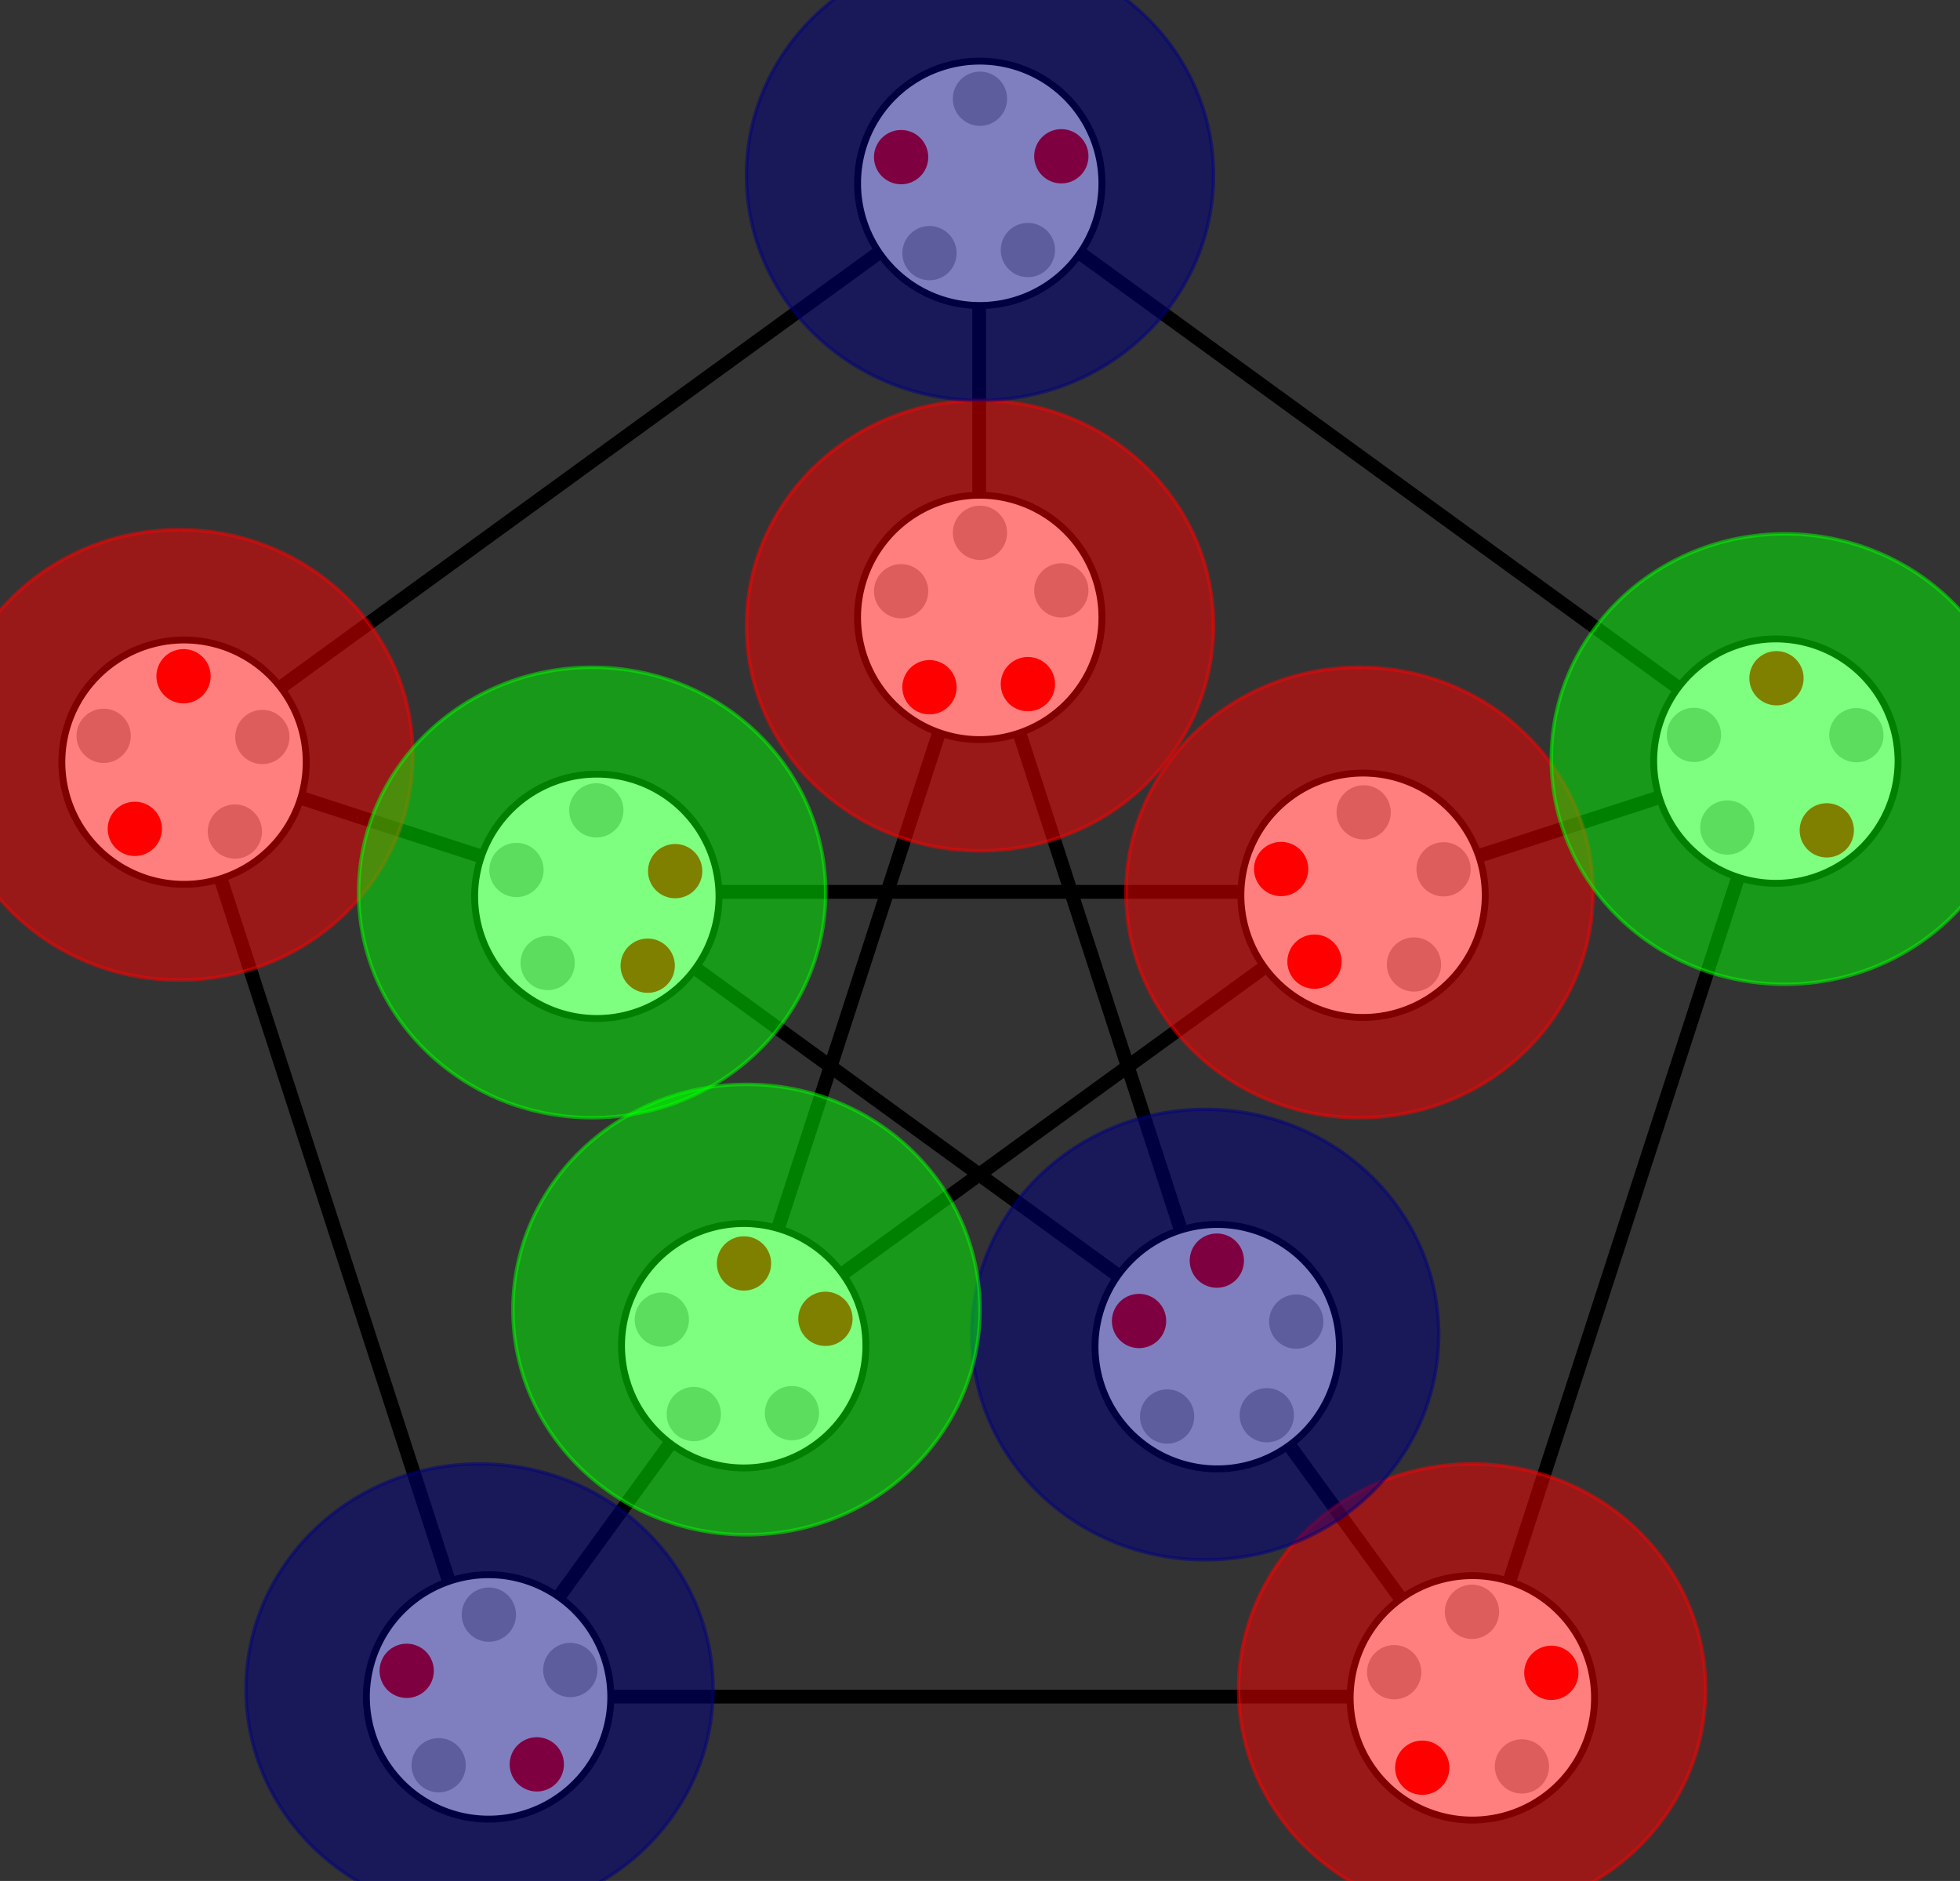 <?xml version="1.0" encoding="UTF-8" standalone="no"?>
<svg
   xmlns:dc="http://purl.org/dc/elements/1.1/"
   xmlns:cc="http://creativecommons.org/ns#"
   xmlns:rdf="http://www.w3.org/1999/02/22-rdf-syntax-ns#"
   xmlns:svg="http://www.w3.org/2000/svg"
   xmlns="http://www.w3.org/2000/svg"
   xmlns:sodipodi="http://sodipodi.sourceforge.net/DTD/sodipodi-0.dtd"
   xmlns:inkscape="http://www.inkscape.org/namespaces/inkscape"
   version="1.1"
   id="Layer_1"
   width="568.4"
   height="545.422"
   viewBox="0 0 568.4 545.422"
   overflow="visible"
   enable-background="new 0 0 558 495"
   xml:space="preserve"
   inkscape:version="0.91 r13725"
   sodipodi:docname="colored_Kneser.svg"
   style="overflow:visible"><rect x="0" y="0" width="568.4" height="545.422" fill="#333333" stroke="none"/><defs
     id="defs59"><inkscape:perspective
       sodipodi:type="inkscape:persp3d"
       inkscape:vp_x="0 : 247.5 : 1"
       inkscape:vp_y="0 : 1000 : 0"
       inkscape:vp_z="558 : 247.5 : 1"
       inkscape:persp3d-origin="279 : 165 : 1"
       id="perspective63" /><inkscape:perspective
       id="perspective2877"
       inkscape:persp3d-origin="0.5 : 0.33333333 : 1"
       inkscape:vp_z="1 : 0.5 : 1"
       inkscape:vp_y="0 : 1000 : 0"
       inkscape:vp_x="0 : 0.5 : 1"
       sodipodi:type="inkscape:persp3d" /><inkscape:perspective
       id="perspective3796"
       inkscape:persp3d-origin="0.5 : 0.33333333 : 1"
       inkscape:vp_z="1 : 0.5 : 1"
       inkscape:vp_y="0 : 1000 : 0"
       inkscape:vp_x="0 : 0.5 : 1"
       sodipodi:type="inkscape:persp3d" /><inkscape:perspective
       id="perspective3796-7"
       inkscape:persp3d-origin="0.5 : 0.33333333 : 1"
       inkscape:vp_z="1 : 0.5 : 1"
       inkscape:vp_y="0 : 1000 : 0"
       inkscape:vp_x="0 : 0.5 : 1"
       sodipodi:type="inkscape:persp3d" /><inkscape:perspective
       id="perspective3796-0"
       inkscape:persp3d-origin="0.5 : 0.33333333 : 1"
       inkscape:vp_z="1 : 0.5 : 1"
       inkscape:vp_y="0 : 1000 : 0"
       inkscape:vp_x="0 : 0.5 : 1"
       sodipodi:type="inkscape:persp3d" /><inkscape:perspective
       id="perspective3796-75"
       inkscape:persp3d-origin="0.5 : 0.33333333 : 1"
       inkscape:vp_z="1 : 0.5 : 1"
       inkscape:vp_y="0 : 1000 : 0"
       inkscape:vp_x="0 : 0.5 : 1"
       sodipodi:type="inkscape:persp3d" /><inkscape:perspective
       id="perspective3796-4"
       inkscape:persp3d-origin="0.5 : 0.33333333 : 1"
       inkscape:vp_z="1 : 0.5 : 1"
       inkscape:vp_y="0 : 1000 : 0"
       inkscape:vp_x="0 : 0.5 : 1"
       sodipodi:type="inkscape:persp3d" /><inkscape:perspective
       id="perspective3796-9"
       inkscape:persp3d-origin="0.5 : 0.33333333 : 1"
       inkscape:vp_z="1 : 0.5 : 1"
       inkscape:vp_y="0 : 1000 : 0"
       inkscape:vp_x="0 : 0.5 : 1"
       sodipodi:type="inkscape:persp3d" /><inkscape:perspective
       id="perspective3796-97"
       inkscape:persp3d-origin="0.5 : 0.33333333 : 1"
       inkscape:vp_z="1 : 0.5 : 1"
       inkscape:vp_y="0 : 1000 : 0"
       inkscape:vp_x="0 : 0.5 : 1"
       sodipodi:type="inkscape:persp3d" /><inkscape:perspective
       id="perspective3796-755"
       inkscape:persp3d-origin="0.5 : 0.33333333 : 1"
       inkscape:vp_z="1 : 0.5 : 1"
       inkscape:vp_y="0 : 1000 : 0"
       inkscape:vp_x="0 : 0.5 : 1"
       sodipodi:type="inkscape:persp3d" /><inkscape:perspective
       id="perspective3796-2"
       inkscape:persp3d-origin="0.5 : 0.33333333 : 1"
       inkscape:vp_z="1 : 0.5 : 1"
       inkscape:vp_y="0 : 1000 : 0"
       inkscape:vp_x="0 : 0.5 : 1"
       sodipodi:type="inkscape:persp3d" /><inkscape:perspective
       id="perspective3891"
       inkscape:persp3d-origin="0.5 : 0.33333333 : 1"
       inkscape:vp_z="1 : 0.5 : 1"
       inkscape:vp_y="0 : 1000 : 0"
       inkscape:vp_x="0 : 0.5 : 1"
       sodipodi:type="inkscape:persp3d" /><inkscape:perspective
       id="perspective3913"
       inkscape:persp3d-origin="0.5 : 0.33333333 : 1"
       inkscape:vp_z="1 : 0.5 : 1"
       inkscape:vp_y="0 : 1000 : 0"
       inkscape:vp_x="0 : 0.5 : 1"
       sodipodi:type="inkscape:persp3d" /><inkscape:perspective
       id="perspective3999"
       inkscape:persp3d-origin="0.5 : 0.33333333 : 1"
       inkscape:vp_z="1 : 0.5 : 1"
       inkscape:vp_y="0 : 1000 : 0"
       inkscape:vp_x="0 : 0.5 : 1"
       sodipodi:type="inkscape:persp3d" /><inkscape:perspective
       id="perspective3999-9"
       inkscape:persp3d-origin="0.5 : 0.33333333 : 1"
       inkscape:vp_z="1 : 0.5 : 1"
       inkscape:vp_y="0 : 1000 : 0"
       inkscape:vp_x="0 : 0.5 : 1"
       sodipodi:type="inkscape:persp3d" /><inkscape:perspective
       id="perspective3999-2"
       inkscape:persp3d-origin="0.5 : 0.33333333 : 1"
       inkscape:vp_z="1 : 0.5 : 1"
       inkscape:vp_y="0 : 1000 : 0"
       inkscape:vp_x="0 : 0.5 : 1"
       sodipodi:type="inkscape:persp3d" /><inkscape:perspective
       id="perspective3999-5"
       inkscape:persp3d-origin="0.5 : 0.33333333 : 1"
       inkscape:vp_z="1 : 0.5 : 1"
       inkscape:vp_y="0 : 1000 : 0"
       inkscape:vp_x="0 : 0.5 : 1"
       sodipodi:type="inkscape:persp3d" /><inkscape:perspective
       id="perspective3999-99"
       inkscape:persp3d-origin="0.5 : 0.33333333 : 1"
       inkscape:vp_z="1 : 0.5 : 1"
       inkscape:vp_y="0 : 1000 : 0"
       inkscape:vp_x="0 : 0.5 : 1"
       sodipodi:type="inkscape:persp3d" /><inkscape:perspective
       id="perspective3999-7"
       inkscape:persp3d-origin="0.5 : 0.33333333 : 1"
       inkscape:vp_z="1 : 0.5 : 1"
       inkscape:vp_y="0 : 1000 : 0"
       inkscape:vp_x="0 : 0.5 : 1"
       sodipodi:type="inkscape:persp3d" /><inkscape:perspective
       id="perspective3999-3"
       inkscape:persp3d-origin="0.5 : 0.33333333 : 1"
       inkscape:vp_z="1 : 0.5 : 1"
       inkscape:vp_y="0 : 1000 : 0"
       inkscape:vp_x="0 : 0.5 : 1"
       sodipodi:type="inkscape:persp3d" /><inkscape:perspective
       id="perspective3999-90"
       inkscape:persp3d-origin="0.5 : 0.33333333 : 1"
       inkscape:vp_z="1 : 0.5 : 1"
       inkscape:vp_y="0 : 1000 : 0"
       inkscape:vp_x="0 : 0.5 : 1"
       sodipodi:type="inkscape:persp3d" /><inkscape:perspective
       id="perspective3999-21"
       inkscape:persp3d-origin="0.5 : 0.33333333 : 1"
       inkscape:vp_z="1 : 0.5 : 1"
       inkscape:vp_y="0 : 1000 : 0"
       inkscape:vp_x="0 : 0.5 : 1"
       sodipodi:type="inkscape:persp3d" /><inkscape:perspective
       id="perspective3999-1"
       inkscape:persp3d-origin="0.5 : 0.33333333 : 1"
       inkscape:vp_z="1 : 0.5 : 1"
       inkscape:vp_y="0 : 1000 : 0"
       inkscape:vp_x="0 : 0.5 : 1"
       sodipodi:type="inkscape:persp3d" /><inkscape:perspective
       id="perspective4331"
       inkscape:persp3d-origin="0.5 : 0.33333333 : 1"
       inkscape:vp_z="1 : 0.5 : 1"
       inkscape:vp_y="0 : 1000 : 0"
       inkscape:vp_x="0 : 0.5 : 1"
       sodipodi:type="inkscape:persp3d" /><inkscape:perspective
       id="perspective4353"
       inkscape:persp3d-origin="0.5 : 0.33333333 : 1"
       inkscape:vp_z="1 : 0.5 : 1"
       inkscape:vp_y="0 : 1000 : 0"
       inkscape:vp_x="0 : 0.5 : 1"
       sodipodi:type="inkscape:persp3d" /><inkscape:perspective
       id="perspective4353-9"
       inkscape:persp3d-origin="0.5 : 0.33333333 : 1"
       inkscape:vp_z="1 : 0.5 : 1"
       inkscape:vp_y="0 : 1000 : 0"
       inkscape:vp_x="0 : 0.5 : 1"
       sodipodi:type="inkscape:persp3d" /></defs><sodipodi:namedview
     pagecolor="#ffffff"
     bordercolor="#666666"
     borderopacity="1"
     objecttolerance="10"
     gridtolerance="10"
     guidetolerance="10"
     inkscape:pageopacity="0"
     inkscape:pageshadow="2"
     inkscape:window-width="1855"
     inkscape:window-height="1056"
     id="namedview57"
     showgrid="true"
     inkscape:zoom="0.82688232"
     inkscape:cx="-15.823619"
     inkscape:cy="220.55583"
     inkscape:window-x="65"
     inkscape:window-y="24"
     inkscape:window-maximized="1"
     inkscape:current-layer="layer2"><inkscape:grid
       type="xygrid"
       id="grid3012"
       empspacing="5"
       visible="true"
       enabled="false"
       snapvisiblegridlinesonly="true"
       units="cm"
       spacingx="1cm"
       spacingy="1cm" /></sodipodi:namedview><g
     inkscape:groupmode="layer"
     id="layer2"
     inkscape:label="layer"
     transform="translate(-615.565,55.26)"><g
       id="g4731"
       transform="translate(-19.393,-30.207)"><g
         transform="translate(-168,68)"
         id="g2970"><polygon
           style="fill:none;stroke:#000000;stroke-width:4;stroke-opacity:1"
           points="281.534,28.305 50.303,196.304 138.626,468.132 424.442,468.132 512.765,196.304 "
           id="polygon5-0"
           transform="translate(805.386,-69.216)" /><polyline
           style="fill:none;stroke:#000000;stroke-width:4;stroke-opacity:1"
           points="211.812,367.399 394.348,234.78 168.721,234.78 351.257,367.399  "
           id="polyline7-2"
           transform="translate(805.386,-69.216)" /><polyline
           style="fill:none;stroke:#000000;stroke-width:4;stroke-opacity:1"
           points="424.442,468.132 351.257,367.399 281.534,152.816 211.812,367.399  138.626,468.132 "
           id="polyline9-7"
           transform="translate(805.386,-69.216)" /><line
           style="fill:#000000;fill-opacity:1;stroke:#000000;stroke-width:4;stroke-opacity:1"
           x1="1086.92"
           y1="-40.911"
           x2="1086.92"
           y2="83.6"
           id="line11-0" /><line
           style="fill:none;stroke:#000000;stroke-width:4;stroke-opacity:1"
           x1="1199.734"
           y1="165.564"
           x2="1318.151"
           y2="127.088"
           id="line13-3" /><line
           style="fill:none;stroke:#000000;stroke-width:4;stroke-opacity:1"
           x1="974.107"
           y1="165.564"
           x2="855.689"
           y2="127.088"
           id="line15-7" /></g><g
         transform="translate(0.216,0.02)"
         id="g4313"><path
           sodipodi:type="arc"
           style="fill:#ffffff;fill-opacity:1;fill-rule:evenodd;stroke:#000000;stroke-width:2;stroke-miterlimit:4;stroke-opacity:1;stroke-dasharray:none"
           id="path3014-55"
           sodipodi:cx="921.25983"
           sodipodi:cy="-213.66142"
           sodipodi:rx="35.433071"
           sodipodi:ry="35.433071"
           d="m 956.693,-213.661 a 35.433,35.433 0 0 1 -35.433,35.433 35.433,35.433 0 0 1 -35.433,-35.433 35.433,35.433 0 0 1 35.433,-35.433 35.433,35.433 0 0 1 35.433,35.433 z"
           transform="matrix(1,0,0,1,-2.39,241.746)" /><path
           sodipodi:type="arc"
           style="fill:#000000;fill-opacity:0.267;fill-rule:evenodd;stroke:none"
           id="path3014-55-2"
           sodipodi:cx="921.25983"
           sodipodi:cy="-213.66142"
           sodipodi:rx="35.433071"
           sodipodi:ry="35.433071"
           d="m 956.693,-213.661 a 35.433,35.433 0 0 1 -35.433,35.433 35.433,35.433 0 0 1 -35.433,-35.433 35.433,35.433 0 0 1 35.433,-35.433 35.433,35.433 0 0 1 35.433,35.433 z"
           transform="matrix(0.222,0,0,0.222,714.412,50.987)" /><path
           transform="matrix(0.069,-0.211,0.211,0.069,877.583,229.619)"
           d="m 956.693,-213.661 a 35.433,35.433 0 0 1 -35.433,35.433 35.433,35.433 0 0 1 -35.433,-35.433 35.433,35.433 0 0 1 35.433,-35.433 35.433,35.433 0 0 1 35.433,35.433 z"
           sodipodi:ry="35.433071"
           sodipodi:rx="35.433071"
           sodipodi:cy="-213.66142"
           sodipodi:cx="921.25983"
           id="path3951"
           style="fill:#ff0000;fill-opacity:1;fill-rule:evenodd;stroke:none"
           sodipodi:type="arc" /><path
           sodipodi:type="arc"
           style="fill:#000000;fill-opacity:0.267;fill-rule:evenodd;stroke:none"
           id="path3957"
           sodipodi:cx="921.25983"
           sodipodi:cy="-213.66142"
           sodipodi:rx="35.433071"
           sodipodi:ry="35.433071"
           d="m 956.693,-213.661 a 35.433,35.433 0 0 1 -35.433,35.433 35.433,35.433 0 0 1 -35.433,-35.433 35.433,35.433 0 0 1 35.433,-35.433 35.433,35.433 0 0 1 35.433,35.433 z"
           transform="matrix(-0.18,-0.13,0.13,-0.18,1097.895,129.634)" /><path
           transform="matrix(-0.18,0.13,-0.13,-0.18,1070.883,-110.792)"
           d="m 956.693,-213.661 a 35.433,35.433 0 0 1 -35.433,35.433 35.433,35.433 0 0 1 -35.433,-35.433 35.433,35.433 0 0 1 35.433,-35.433 35.433,35.433 0 0 1 35.433,35.433 z"
           sodipodi:ry="35.433071"
           sodipodi:rx="35.433071"
           sodipodi:cy="-213.66142"
           sodipodi:cx="921.25983"
           id="path3963"
           style="fill:#000000;fill-opacity:0.267;fill-rule:evenodd;stroke:none"
           sodipodi:type="arc" /><path
           sodipodi:type="arc"
           style="fill:#ff0000;fill-opacity:1;fill-rule:evenodd;stroke:none"
           id="path3969"
           sodipodi:cx="921.25983"
           sodipodi:cy="-213.66142"
           sodipodi:rx="35.433071"
           sodipodi:ry="35.433071"
           d="m 956.693,-213.661 a 35.433,35.433 0 0 1 -35.433,35.433 35.433,35.433 0 0 1 -35.433,-35.433 35.433,35.433 0 0 1 35.433,-35.433 35.433,35.433 0 0 1 35.433,35.433 z"
           transform="matrix(0.069,0.211,-0.211,0.069,833.878,-159.398)" /></g><g
         transform="translate(0.216,125.896)"
         id="g4313-1"><path
           sodipodi:type="arc"
           style="fill:#ffffff;fill-opacity:1;fill-rule:evenodd;stroke:#000000;stroke-width:2;stroke-miterlimit:4;stroke-opacity:1;stroke-dasharray:none"
           id="path3014-55-0"
           sodipodi:cx="921.25983"
           sodipodi:cy="-213.66142"
           sodipodi:rx="35.433071"
           sodipodi:ry="35.433071"
           d="m 956.693,-213.661 a 35.433,35.433 0 0 1 -35.433,35.433 35.433,35.433 0 0 1 -35.433,-35.433 35.433,35.433 0 0 1 35.433,-35.433 35.433,35.433 0 0 1 35.433,35.433 z"
           transform="matrix(1,0,0,1,-2.39,241.746)" /><path
           sodipodi:type="arc"
           style="fill:#000000;fill-opacity:0.267;fill-rule:evenodd;stroke:none"
           id="path3014-55-2-8"
           sodipodi:cx="921.25983"
           sodipodi:cy="-213.66142"
           sodipodi:rx="35.433071"
           sodipodi:ry="35.433071"
           d="m 956.693,-213.661 a 35.433,35.433 0 0 1 -35.433,35.433 35.433,35.433 0 0 1 -35.433,-35.433 35.433,35.433 0 0 1 35.433,-35.433 35.433,35.433 0 0 1 35.433,35.433 z"
           transform="matrix(0.222,0,0,0.222,714.412,50.987)" /><path
           transform="matrix(0.069,-0.211,0.211,0.069,877.583,229.619)"
           d="m 956.693,-213.661 a 35.433,35.433 0 0 1 -35.433,35.433 35.433,35.433 0 0 1 -35.433,-35.433 35.433,35.433 0 0 1 35.433,-35.433 35.433,35.433 0 0 1 35.433,35.433 z"
           sodipodi:ry="35.433071"
           sodipodi:rx="35.433071"
           sodipodi:cy="-213.66142"
           sodipodi:cx="921.25983"
           id="path3951-7"
           style="fill:#000000;fill-opacity:0.267;fill-rule:evenodd;stroke:none"
           sodipodi:type="arc" /><path
           sodipodi:type="arc"
           style="fill:#ff0000;fill-opacity:1;fill-rule:evenodd;stroke:none"
           id="path3957-0"
           sodipodi:cx="921.25983"
           sodipodi:cy="-213.66142"
           sodipodi:rx="35.433071"
           sodipodi:ry="35.433071"
           d="m 956.693,-213.661 a 35.433,35.433 0 0 1 -35.433,35.433 35.433,35.433 0 0 1 -35.433,-35.433 35.433,35.433 0 0 1 35.433,-35.433 35.433,35.433 0 0 1 35.433,35.433 z"
           transform="matrix(-0.18,-0.13,0.13,-0.18,1097.895,129.634)" /><path
           transform="matrix(-0.18,0.13,-0.13,-0.18,1070.883,-110.792)"
           d="m 956.693,-213.661 a 35.433,35.433 0 0 1 -35.433,35.433 35.433,35.433 0 0 1 -35.433,-35.433 35.433,35.433 0 0 1 35.433,-35.433 35.433,35.433 0 0 1 35.433,35.433 z"
           sodipodi:ry="35.433071"
           sodipodi:rx="35.433071"
           sodipodi:cy="-213.66142"
           sodipodi:cx="921.25983"
           id="path3963-5"
           style="fill:#ff0000;fill-opacity:1;fill-rule:evenodd;stroke:none"
           sodipodi:type="arc" /><path
           sodipodi:type="arc"
           style="fill:#000000;fill-opacity:0.267;fill-rule:evenodd;stroke:none"
           id="path3969-3"
           sodipodi:cx="921.25983"
           sodipodi:cy="-213.66142"
           sodipodi:rx="35.433071"
           sodipodi:ry="35.433071"
           d="m 956.693,-213.661 a 35.433,35.433 0 0 1 -35.433,35.433 35.433,35.433 0 0 1 -35.433,-35.433 35.433,35.433 0 0 1 35.433,-35.433 35.433,35.433 0 0 1 35.433,35.433 z"
           transform="matrix(0.069,0.211,-0.211,0.069,833.878,-159.398)" /></g><g
         id="g4455"
         transform="matrix(0.309,-0.951,0.951,0.309,377.687,1061.123)"><path
           transform="matrix(1,0,0,1,-2.39,241.746)"
           d="m 956.693,-213.661 a 35.433,35.433 0 0 1 -35.433,35.433 35.433,35.433 0 0 1 -35.433,-35.433 35.433,35.433 0 0 1 35.433,-35.433 35.433,35.433 0 0 1 35.433,35.433 z"
           sodipodi:ry="35.433071"
           sodipodi:rx="35.433071"
           sodipodi:cy="-213.66142"
           sodipodi:cx="921.25983"
           id="path4457"
           style="fill:#ffffff;fill-opacity:1;fill-rule:evenodd;stroke:#000000;stroke-width:2;stroke-miterlimit:4;stroke-opacity:1;stroke-dasharray:none"
           sodipodi:type="arc" /><path
           transform="matrix(0.222,0,0,0.222,714.412,50.987)"
           d="m 956.693,-213.661 a 35.433,35.433 0 0 1 -35.433,35.433 35.433,35.433 0 0 1 -35.433,-35.433 35.433,35.433 0 0 1 35.433,-35.433 35.433,35.433 0 0 1 35.433,35.433 z"
           sodipodi:ry="35.433071"
           sodipodi:rx="35.433071"
           sodipodi:cy="-213.66142"
           sodipodi:cx="921.25983"
           id="path4459"
           style="fill:#000000;fill-opacity:0.267;fill-rule:evenodd;stroke:none"
           sodipodi:type="arc" /><path
           sodipodi:type="arc"
           style="fill:#ff0000;fill-opacity:1;fill-rule:evenodd;stroke:none"
           id="path4461"
           sodipodi:cx="921.25983"
           sodipodi:cy="-213.66142"
           sodipodi:rx="35.433071"
           sodipodi:ry="35.433071"
           d="m 956.693,-213.661 a 35.433,35.433 0 0 1 -35.433,35.433 35.433,35.433 0 0 1 -35.433,-35.433 35.433,35.433 0 0 1 35.433,-35.433 35.433,35.433 0 0 1 35.433,35.433 z"
           transform="matrix(0.069,-0.211,0.211,0.069,877.583,229.619)" /><path
           transform="matrix(-0.18,-0.13,0.13,-0.18,1097.895,129.634)"
           d="m 956.693,-213.661 a 35.433,35.433 0 0 1 -35.433,35.433 35.433,35.433 0 0 1 -35.433,-35.433 35.433,35.433 0 0 1 35.433,-35.433 35.433,35.433 0 0 1 35.433,35.433 z"
           sodipodi:ry="35.433071"
           sodipodi:rx="35.433071"
           sodipodi:cy="-213.66142"
           sodipodi:cx="921.25983"
           id="path4463"
           style="fill:#000000;fill-opacity:0.267;fill-rule:evenodd;stroke:none"
           sodipodi:type="arc" /><path
           sodipodi:type="arc"
           style="fill:#000000;fill-opacity:0.267;fill-rule:evenodd;stroke:none"
           id="path4465"
           sodipodi:cx="921.25983"
           sodipodi:cy="-213.66142"
           sodipodi:rx="35.433071"
           sodipodi:ry="35.433071"
           d="m 956.693,-213.661 a 35.433,35.433 0 0 1 -35.433,35.433 35.433,35.433 0 0 1 -35.433,-35.433 35.433,35.433 0 0 1 35.433,-35.433 35.433,35.433 0 0 1 35.433,35.433 z"
           transform="matrix(-0.18,0.13,-0.13,-0.18,1070.883,-110.792)" /><path
           transform="matrix(0.069,0.211,-0.211,0.069,833.878,-159.398)"
           d="m 956.693,-213.661 a 35.433,35.433 0 0 1 -35.433,35.433 35.433,35.433 0 0 1 -35.433,-35.433 35.433,35.433 0 0 1 35.433,-35.433 35.433,35.433 0 0 1 35.433,35.433 z"
           sodipodi:ry="35.433071"
           sodipodi:rx="35.433071"
           sodipodi:cy="-213.66142"
           sodipodi:cx="921.25983"
           id="path4467"
           style="fill:#ff0000;fill-opacity:1;fill-rule:evenodd;stroke:none"
           sodipodi:type="arc" /></g><g
         id="g4469"
         transform="matrix(0.309,-0.951,0.951,0.309,497.403,1100.021)"><path
           transform="matrix(1,0,0,1,-2.39,241.746)"
           d="m 956.693,-213.661 a 35.433,35.433 0 0 1 -35.433,35.433 35.433,35.433 0 0 1 -35.433,-35.433 35.433,35.433 0 0 1 35.433,-35.433 35.433,35.433 0 0 1 35.433,35.433 z"
           sodipodi:ry="35.433071"
           sodipodi:rx="35.433071"
           sodipodi:cy="-213.66142"
           sodipodi:cx="921.25983"
           id="path4471"
           style="fill:#ffffff;fill-opacity:1;fill-rule:evenodd;stroke:#000000;stroke-width:2;stroke-miterlimit:4;stroke-opacity:1;stroke-dasharray:none"
           sodipodi:type="arc" /><path
           transform="matrix(0.222,0,0,0.222,714.412,50.987)"
           d="m 956.693,-213.661 a 35.433,35.433 0 0 1 -35.433,35.433 35.433,35.433 0 0 1 -35.433,-35.433 35.433,35.433 0 0 1 35.433,-35.433 35.433,35.433 0 0 1 35.433,35.433 z"
           sodipodi:ry="35.433071"
           sodipodi:rx="35.433071"
           sodipodi:cy="-213.66142"
           sodipodi:cx="921.25983"
           id="path4473"
           style="fill:#000000;fill-opacity:0.267;fill-rule:evenodd;stroke:none"
           sodipodi:type="arc" /><path
           sodipodi:type="arc"
           style="fill:#000000;fill-opacity:0.267;fill-rule:evenodd;stroke:none"
           id="path4475"
           sodipodi:cx="921.25983"
           sodipodi:cy="-213.66142"
           sodipodi:rx="35.433071"
           sodipodi:ry="35.433071"
           d="m 956.693,-213.661 a 35.433,35.433 0 0 1 -35.433,35.433 35.433,35.433 0 0 1 -35.433,-35.433 35.433,35.433 0 0 1 35.433,-35.433 35.433,35.433 0 0 1 35.433,35.433 z"
           transform="matrix(0.069,-0.211,0.211,0.069,877.583,229.619)" /><path
           transform="matrix(-0.18,-0.13,0.13,-0.18,1097.895,129.634)"
           d="m 956.693,-213.661 a 35.433,35.433 0 0 1 -35.433,35.433 35.433,35.433 0 0 1 -35.433,-35.433 35.433,35.433 0 0 1 35.433,-35.433 35.433,35.433 0 0 1 35.433,35.433 z"
           sodipodi:ry="35.433071"
           sodipodi:rx="35.433071"
           sodipodi:cy="-213.66142"
           sodipodi:cx="921.25983"
           id="path4477"
           style="fill:#ff0000;fill-opacity:1;fill-rule:evenodd;stroke:none"
           sodipodi:type="arc" /><path
           sodipodi:type="arc"
           style="fill:#ff0000;fill-opacity:1;fill-rule:evenodd;stroke:none"
           id="path4479"
           sodipodi:cx="921.25983"
           sodipodi:cy="-213.66142"
           sodipodi:rx="35.433071"
           sodipodi:ry="35.433071"
           d="m 956.693,-213.661 a 35.433,35.433 0 0 1 -35.433,35.433 35.433,35.433 0 0 1 -35.433,-35.433 35.433,35.433 0 0 1 35.433,-35.433 35.433,35.433 0 0 1 35.433,35.433 z"
           transform="matrix(-0.18,0.13,-0.13,-0.18,1070.883,-110.792)" /><path
           transform="matrix(0.069,0.211,-0.211,0.069,833.878,-159.398)"
           d="m 956.693,-213.661 a 35.433,35.433 0 0 1 -35.433,35.433 35.433,35.433 0 0 1 -35.433,-35.433 35.433,35.433 0 0 1 35.433,-35.433 35.433,35.433 0 0 1 35.433,35.433 z"
           sodipodi:ry="35.433071"
           sodipodi:rx="35.433071"
           sodipodi:cy="-213.66142"
           sodipodi:cx="921.25983"
           id="path4481"
           style="fill:#000000;fill-opacity:0.267;fill-rule:evenodd;stroke:none"
           sodipodi:type="arc" /></g><g
         transform="matrix(-0.809,-0.588,0.588,-0.809,1503.501,1030.025)"
         id="g4501"><path
           sodipodi:type="arc"
           style="fill:#ffffff;fill-opacity:1;fill-rule:evenodd;stroke:#000000;stroke-width:2;stroke-miterlimit:4;stroke-opacity:1;stroke-dasharray:none"
           id="path4503"
           sodipodi:cx="921.25983"
           sodipodi:cy="-213.66142"
           sodipodi:rx="35.433071"
           sodipodi:ry="35.433071"
           d="m 956.693,-213.661 a 35.433,35.433 0 0 1 -35.433,35.433 35.433,35.433 0 0 1 -35.433,-35.433 35.433,35.433 0 0 1 35.433,-35.433 35.433,35.433 0 0 1 35.433,35.433 z"
           transform="matrix(1,0,0,1,-2.39,241.746)" /><path
           sodipodi:type="arc"
           style="fill:#000000;fill-opacity:0.267;fill-rule:evenodd;stroke:none"
           id="path4505"
           sodipodi:cx="921.25983"
           sodipodi:cy="-213.66142"
           sodipodi:rx="35.433071"
           sodipodi:ry="35.433071"
           d="m 956.693,-213.661 a 35.433,35.433 0 0 1 -35.433,35.433 35.433,35.433 0 0 1 -35.433,-35.433 35.433,35.433 0 0 1 35.433,-35.433 35.433,35.433 0 0 1 35.433,35.433 z"
           transform="matrix(0.222,0,0,0.222,714.412,50.987)" /><path
           transform="matrix(0.069,-0.211,0.211,0.069,877.583,229.619)"
           d="m 956.693,-213.661 a 35.433,35.433 0 0 1 -35.433,35.433 35.433,35.433 0 0 1 -35.433,-35.433 35.433,35.433 0 0 1 35.433,-35.433 35.433,35.433 0 0 1 35.433,35.433 z"
           sodipodi:ry="35.433071"
           sodipodi:rx="35.433071"
           sodipodi:cy="-213.66142"
           sodipodi:cx="921.25983"
           id="path4507"
           style="fill:#ff0000;fill-opacity:1;fill-rule:evenodd;stroke:none"
           sodipodi:type="arc" /><path
           sodipodi:type="arc"
           style="fill:#000000;fill-opacity:0.267;fill-rule:evenodd;stroke:none"
           id="path4509"
           sodipodi:cx="921.25983"
           sodipodi:cy="-213.66142"
           sodipodi:rx="35.433071"
           sodipodi:ry="35.433071"
           d="m 956.693,-213.661 a 35.433,35.433 0 0 1 -35.433,35.433 35.433,35.433 0 0 1 -35.433,-35.433 35.433,35.433 0 0 1 35.433,-35.433 35.433,35.433 0 0 1 35.433,35.433 z"
           transform="matrix(-0.18,-0.13,0.13,-0.18,1097.895,129.634)" /><path
           transform="matrix(-0.18,0.13,-0.13,-0.18,1070.883,-110.792)"
           d="m 956.693,-213.661 a 35.433,35.433 0 0 1 -35.433,35.433 35.433,35.433 0 0 1 -35.433,-35.433 35.433,35.433 0 0 1 35.433,-35.433 35.433,35.433 0 0 1 35.433,35.433 z"
           sodipodi:ry="35.433071"
           sodipodi:rx="35.433071"
           sodipodi:cy="-213.66142"
           sodipodi:cx="921.25983"
           id="path4511"
           style="fill:#000000;fill-opacity:0.267;fill-rule:evenodd;stroke:none"
           sodipodi:type="arc" /><path
           sodipodi:type="arc"
           style="fill:#ff0000;fill-opacity:1;fill-rule:evenodd;stroke:none"
           id="path4513"
           sodipodi:cx="921.25983"
           sodipodi:cy="-213.66142"
           sodipodi:rx="35.433071"
           sodipodi:ry="35.433071"
           d="m 956.693,-213.661 a 35.433,35.433 0 0 1 -35.433,35.433 35.433,35.433 0 0 1 -35.433,-35.433 35.433,35.433 0 0 1 35.433,-35.433 35.433,35.433 0 0 1 35.433,35.433 z"
           transform="matrix(0.069,0.211,-0.211,0.069,833.878,-159.398)" /></g><g
         transform="matrix(-0.809,-0.588,0.588,-0.809,1577.489,928.189)"
         id="g4515"><path
           sodipodi:type="arc"
           style="fill:#ffffff;fill-opacity:1;fill-rule:evenodd;stroke:#000000;stroke-width:2;stroke-miterlimit:4;stroke-opacity:1;stroke-dasharray:none"
           id="path4517"
           sodipodi:cx="921.25983"
           sodipodi:cy="-213.66142"
           sodipodi:rx="35.433071"
           sodipodi:ry="35.433071"
           d="m 956.693,-213.661 a 35.433,35.433 0 0 1 -35.433,35.433 35.433,35.433 0 0 1 -35.433,-35.433 35.433,35.433 0 0 1 35.433,-35.433 35.433,35.433 0 0 1 35.433,35.433 z"
           transform="matrix(1,0,0,1,-2.39,241.746)" /><path
           sodipodi:type="arc"
           style="fill:#000000;fill-opacity:0.267;fill-rule:evenodd;stroke:none"
           id="path4519"
           sodipodi:cx="921.25983"
           sodipodi:cy="-213.66142"
           sodipodi:rx="35.433071"
           sodipodi:ry="35.433071"
           d="m 956.693,-213.661 a 35.433,35.433 0 0 1 -35.433,35.433 35.433,35.433 0 0 1 -35.433,-35.433 35.433,35.433 0 0 1 35.433,-35.433 35.433,35.433 0 0 1 35.433,35.433 z"
           transform="matrix(0.222,0,0,0.222,714.412,50.987)" /><path
           transform="matrix(0.069,-0.211,0.211,0.069,877.583,229.619)"
           d="m 956.693,-213.661 a 35.433,35.433 0 0 1 -35.433,35.433 35.433,35.433 0 0 1 -35.433,-35.433 35.433,35.433 0 0 1 35.433,-35.433 35.433,35.433 0 0 1 35.433,35.433 z"
           sodipodi:ry="35.433071"
           sodipodi:rx="35.433071"
           sodipodi:cy="-213.66142"
           sodipodi:cx="921.25983"
           id="path4521"
           style="fill:#000000;fill-opacity:0.267;fill-rule:evenodd;stroke:none"
           sodipodi:type="arc" /><path
           sodipodi:type="arc"
           style="fill:#ff0000;fill-opacity:1;fill-rule:evenodd;stroke:none"
           id="path4523"
           sodipodi:cx="921.25983"
           sodipodi:cy="-213.66142"
           sodipodi:rx="35.433071"
           sodipodi:ry="35.433071"
           d="m 956.693,-213.661 a 35.433,35.433 0 0 1 -35.433,35.433 35.433,35.433 0 0 1 -35.433,-35.433 35.433,35.433 0 0 1 35.433,-35.433 35.433,35.433 0 0 1 35.433,35.433 z"
           transform="matrix(-0.18,-0.13,0.13,-0.18,1097.895,129.634)" /><path
           transform="matrix(-0.18,0.13,-0.13,-0.18,1070.883,-110.792)"
           d="m 956.693,-213.661 a 35.433,35.433 0 0 1 -35.433,35.433 35.433,35.433 0 0 1 -35.433,-35.433 35.433,35.433 0 0 1 35.433,-35.433 35.433,35.433 0 0 1 35.433,35.433 z"
           sodipodi:ry="35.433071"
           sodipodi:rx="35.433071"
           sodipodi:cy="-213.66142"
           sodipodi:cx="921.25983"
           id="path4525"
           style="fill:#ff0000;fill-opacity:1;fill-rule:evenodd;stroke:none"
           sodipodi:type="arc" /><path
           sodipodi:type="arc"
           style="fill:#000000;fill-opacity:0.267;fill-rule:evenodd;stroke:none"
           id="path4527"
           sodipodi:cx="921.25983"
           sodipodi:cy="-213.66142"
           sodipodi:rx="35.433071"
           sodipodi:ry="35.433071"
           d="m 956.693,-213.661 a 35.433,35.433 0 0 1 -35.433,35.433 35.433,35.433 0 0 1 -35.433,-35.433 35.433,35.433 0 0 1 35.433,-35.433 35.433,35.433 0 0 1 35.433,35.433 z"
           transform="matrix(0.069,0.211,-0.211,0.069,833.878,-159.398)" /></g><g
         id="g4547"
         transform="matrix(-0.809,0.588,-0.588,-0.809,1821.821,-50.297)"><path
           transform="matrix(1,0,0,1,-2.39,241.746)"
           d="m 956.693,-213.661 a 35.433,35.433 0 0 1 -35.433,35.433 35.433,35.433 0 0 1 -35.433,-35.433 35.433,35.433 0 0 1 35.433,-35.433 35.433,35.433 0 0 1 35.433,35.433 z"
           sodipodi:ry="35.433071"
           sodipodi:rx="35.433071"
           sodipodi:cy="-213.66142"
           sodipodi:cx="921.25983"
           id="path4549"
           style="fill:#ffffff;fill-opacity:1;fill-rule:evenodd;stroke:#000000;stroke-width:2;stroke-miterlimit:4;stroke-opacity:1;stroke-dasharray:none"
           sodipodi:type="arc" /><path
           transform="matrix(0.222,0,0,0.222,714.412,50.987)"
           d="m 956.693,-213.661 a 35.433,35.433 0 0 1 -35.433,35.433 35.433,35.433 0 0 1 -35.433,-35.433 35.433,35.433 0 0 1 35.433,-35.433 35.433,35.433 0 0 1 35.433,35.433 z"
           sodipodi:ry="35.433071"
           sodipodi:rx="35.433071"
           sodipodi:cy="-213.66142"
           sodipodi:cx="921.25983"
           id="path4551"
           style="fill:#000000;fill-opacity:0.267;fill-rule:evenodd;stroke:none"
           sodipodi:type="arc" /><path
           sodipodi:type="arc"
           style="fill:#ff0000;fill-opacity:1;fill-rule:evenodd;stroke:none"
           id="path4553"
           sodipodi:cx="921.25983"
           sodipodi:cy="-213.66142"
           sodipodi:rx="35.433071"
           sodipodi:ry="35.433071"
           d="m 956.693,-213.661 a 35.433,35.433 0 0 1 -35.433,35.433 35.433,35.433 0 0 1 -35.433,-35.433 35.433,35.433 0 0 1 35.433,-35.433 35.433,35.433 0 0 1 35.433,35.433 z"
           transform="matrix(0.069,-0.211,0.211,0.069,877.583,229.619)" /><path
           transform="matrix(-0.18,-0.13,0.13,-0.18,1097.895,129.634)"
           d="m 956.693,-213.661 a 35.433,35.433 0 0 1 -35.433,35.433 35.433,35.433 0 0 1 -35.433,-35.433 35.433,35.433 0 0 1 35.433,-35.433 35.433,35.433 0 0 1 35.433,35.433 z"
           sodipodi:ry="35.433071"
           sodipodi:rx="35.433071"
           sodipodi:cy="-213.66142"
           sodipodi:cx="921.25983"
           id="path4555"
           style="fill:#000000;fill-opacity:0.267;fill-rule:evenodd;stroke:none"
           sodipodi:type="arc" /><path
           sodipodi:type="arc"
           style="fill:#000000;fill-opacity:0.267;fill-rule:evenodd;stroke:none"
           id="path4557"
           sodipodi:cx="921.25983"
           sodipodi:cy="-213.66142"
           sodipodi:rx="35.433071"
           sodipodi:ry="35.433071"
           d="m 956.693,-213.661 a 35.433,35.433 0 0 1 -35.433,35.433 35.433,35.433 0 0 1 -35.433,-35.433 35.433,35.433 0 0 1 35.433,-35.433 35.433,35.433 0 0 1 35.433,35.433 z"
           transform="matrix(-0.18,0.13,-0.13,-0.18,1070.883,-110.792)" /><path
           transform="matrix(0.069,0.211,-0.211,0.069,833.878,-159.398)"
           d="m 956.693,-213.661 a 35.433,35.433 0 0 1 -35.433,35.433 35.433,35.433 0 0 1 -35.433,-35.433 35.433,35.433 0 0 1 35.433,-35.433 35.433,35.433 0 0 1 35.433,35.433 z"
           sodipodi:ry="35.433071"
           sodipodi:rx="35.433071"
           sodipodi:cy="-213.66142"
           sodipodi:cx="921.25983"
           id="path4559"
           style="fill:#ff0000;fill-opacity:1;fill-rule:evenodd;stroke:none"
           sodipodi:type="arc" /></g><g
         id="g4561"
         transform="matrix(-0.809,0.588,-0.588,-0.809,1747.832,-152.133)"><path
           transform="matrix(1,0,0,1,-2.39,241.746)"
           d="m 956.693,-213.661 a 35.433,35.433 0 0 1 -35.433,35.433 35.433,35.433 0 0 1 -35.433,-35.433 35.433,35.433 0 0 1 35.433,-35.433 35.433,35.433 0 0 1 35.433,35.433 z"
           sodipodi:ry="35.433071"
           sodipodi:rx="35.433071"
           sodipodi:cy="-213.66142"
           sodipodi:cx="921.25983"
           id="path4563"
           style="fill:#ffffff;fill-opacity:1;fill-rule:evenodd;stroke:#000000;stroke-width:2;stroke-miterlimit:4;stroke-opacity:1;stroke-dasharray:none"
           sodipodi:type="arc" /><path
           transform="matrix(0.222,0,0,0.222,714.412,50.987)"
           d="m 956.693,-213.661 a 35.433,35.433 0 0 1 -35.433,35.433 35.433,35.433 0 0 1 -35.433,-35.433 35.433,35.433 0 0 1 35.433,-35.433 35.433,35.433 0 0 1 35.433,35.433 z"
           sodipodi:ry="35.433071"
           sodipodi:rx="35.433071"
           sodipodi:cy="-213.66142"
           sodipodi:cx="921.25983"
           id="path4565"
           style="fill:#000000;fill-opacity:0.267;fill-rule:evenodd;stroke:none"
           sodipodi:type="arc" /><path
           sodipodi:type="arc"
           style="fill:#000000;fill-opacity:0.267;fill-rule:evenodd;stroke:none"
           id="path4567"
           sodipodi:cx="921.25983"
           sodipodi:cy="-213.66142"
           sodipodi:rx="35.433071"
           sodipodi:ry="35.433071"
           d="m 956.693,-213.661 a 35.433,35.433 0 0 1 -35.433,35.433 35.433,35.433 0 0 1 -35.433,-35.433 35.433,35.433 0 0 1 35.433,-35.433 35.433,35.433 0 0 1 35.433,35.433 z"
           transform="matrix(0.069,-0.211,0.211,0.069,877.583,229.619)" /><path
           transform="matrix(-0.18,-0.13,0.13,-0.18,1097.895,129.634)"
           d="m 956.693,-213.661 a 35.433,35.433 0 0 1 -35.433,35.433 35.433,35.433 0 0 1 -35.433,-35.433 35.433,35.433 0 0 1 35.433,-35.433 35.433,35.433 0 0 1 35.433,35.433 z"
           sodipodi:ry="35.433071"
           sodipodi:rx="35.433071"
           sodipodi:cy="-213.66142"
           sodipodi:cx="921.25983"
           id="path4569"
           style="fill:#ff0000;fill-opacity:1;fill-rule:evenodd;stroke:none"
           sodipodi:type="arc" /><path
           sodipodi:type="arc"
           style="fill:#ff0000;fill-opacity:1;fill-rule:evenodd;stroke:none"
           id="path4571"
           sodipodi:cx="921.25983"
           sodipodi:cy="-213.66142"
           sodipodi:rx="35.433071"
           sodipodi:ry="35.433071"
           d="m 956.693,-213.661 a 35.433,35.433 0 0 1 -35.433,35.433 35.433,35.433 0 0 1 -35.433,-35.433 35.433,35.433 0 0 1 35.433,-35.433 35.433,35.433 0 0 1 35.433,35.433 z"
           transform="matrix(-0.18,0.13,-0.13,-0.18,1070.883,-110.792)" /><path
           transform="matrix(0.069,0.211,-0.211,0.069,833.878,-159.398)"
           d="m 956.693,-213.661 a 35.433,35.433 0 0 1 -35.433,35.433 35.433,35.433 0 0 1 -35.433,-35.433 35.433,35.433 0 0 1 35.433,-35.433 35.433,35.433 0 0 1 35.433,35.433 z"
           sodipodi:ry="35.433071"
           sodipodi:rx="35.433071"
           sodipodi:cy="-213.66142"
           sodipodi:cx="921.25983"
           id="path4573"
           style="fill:#000000;fill-opacity:0.267;fill-rule:evenodd;stroke:none"
           sodipodi:type="arc" /></g><g
         transform="matrix(0.309,0.951,-0.951,0.309,892.74,-686.875)"
         id="g4593"><path
           sodipodi:type="arc"
           style="fill:#ffffff;fill-opacity:1;fill-rule:evenodd;stroke:#000000;stroke-width:2;stroke-miterlimit:4;stroke-opacity:1;stroke-dasharray:none"
           id="path4595"
           sodipodi:cx="921.25983"
           sodipodi:cy="-213.66142"
           sodipodi:rx="35.433071"
           sodipodi:ry="35.433071"
           d="m 956.693,-213.661 a 35.433,35.433 0 0 1 -35.433,35.433 35.433,35.433 0 0 1 -35.433,-35.433 35.433,35.433 0 0 1 35.433,-35.433 35.433,35.433 0 0 1 35.433,35.433 z"
           transform="matrix(1,0,0,1,-2.39,241.746)" /><path
           sodipodi:type="arc"
           style="fill:#000000;fill-opacity:0.267;fill-rule:evenodd;stroke:none"
           id="path4597"
           sodipodi:cx="921.25983"
           sodipodi:cy="-213.66142"
           sodipodi:rx="35.433071"
           sodipodi:ry="35.433071"
           d="m 956.693,-213.661 a 35.433,35.433 0 0 1 -35.433,35.433 35.433,35.433 0 0 1 -35.433,-35.433 35.433,35.433 0 0 1 35.433,-35.433 35.433,35.433 0 0 1 35.433,35.433 z"
           transform="matrix(0.222,0,0,0.222,714.412,50.987)" /><path
           transform="matrix(0.069,-0.211,0.211,0.069,877.583,229.619)"
           d="m 956.693,-213.661 a 35.433,35.433 0 0 1 -35.433,35.433 35.433,35.433 0 0 1 -35.433,-35.433 35.433,35.433 0 0 1 35.433,-35.433 35.433,35.433 0 0 1 35.433,35.433 z"
           sodipodi:ry="35.433071"
           sodipodi:rx="35.433071"
           sodipodi:cy="-213.66142"
           sodipodi:cx="921.25983"
           id="path4599"
           style="fill:#ff0000;fill-opacity:1;fill-rule:evenodd;stroke:none"
           sodipodi:type="arc" /><path
           sodipodi:type="arc"
           style="fill:#000000;fill-opacity:0.267;fill-rule:evenodd;stroke:none"
           id="path4601"
           sodipodi:cx="921.25983"
           sodipodi:cy="-213.66142"
           sodipodi:rx="35.433071"
           sodipodi:ry="35.433071"
           d="m 956.693,-213.661 a 35.433,35.433 0 0 1 -35.433,35.433 35.433,35.433 0 0 1 -35.433,-35.433 35.433,35.433 0 0 1 35.433,-35.433 35.433,35.433 0 0 1 35.433,35.433 z"
           transform="matrix(-0.18,-0.13,0.13,-0.18,1097.895,129.634)" /><path
           transform="matrix(-0.18,0.13,-0.13,-0.18,1070.883,-110.792)"
           d="m 956.693,-213.661 a 35.433,35.433 0 0 1 -35.433,35.433 35.433,35.433 0 0 1 -35.433,-35.433 35.433,35.433 0 0 1 35.433,-35.433 35.433,35.433 0 0 1 35.433,35.433 z"
           sodipodi:ry="35.433071"
           sodipodi:rx="35.433071"
           sodipodi:cy="-213.66142"
           sodipodi:cx="921.25983"
           id="path4603"
           style="fill:#000000;fill-opacity:0.267;fill-rule:evenodd;stroke:none"
           sodipodi:type="arc" /><path
           sodipodi:type="arc"
           style="fill:#ff0000;fill-opacity:1;fill-rule:evenodd;stroke:none"
           id="path4605"
           sodipodi:cx="921.25983"
           sodipodi:cy="-213.66142"
           sodipodi:rx="35.433071"
           sodipodi:ry="35.433071"
           d="m 956.693,-213.661 a 35.433,35.433 0 0 1 -35.433,35.433 35.433,35.433 0 0 1 -35.433,-35.433 35.433,35.433 0 0 1 35.433,-35.433 35.433,35.433 0 0 1 35.433,35.433 z"
           transform="matrix(0.069,0.211,-0.211,0.069,833.878,-159.398)" /></g><g
         transform="matrix(0.309,0.951,-0.951,0.309,773.024,-647.977)"
         id="g4607"><path
           sodipodi:type="arc"
           style="fill:#ffffff;fill-opacity:1;fill-rule:evenodd;stroke:#000000;stroke-width:2;stroke-miterlimit:4;stroke-opacity:1;stroke-dasharray:none"
           id="path4609"
           sodipodi:cx="921.25983"
           sodipodi:cy="-213.66142"
           sodipodi:rx="35.433071"
           sodipodi:ry="35.433071"
           d="m 956.693,-213.661 a 35.433,35.433 0 0 1 -35.433,35.433 35.433,35.433 0 0 1 -35.433,-35.433 35.433,35.433 0 0 1 35.433,-35.433 35.433,35.433 0 0 1 35.433,35.433 z"
           transform="matrix(1,0,0,1,-2.39,241.746)" /><path
           sodipodi:type="arc"
           style="fill:#000000;fill-opacity:0.267;fill-rule:evenodd;stroke:none"
           id="path4611"
           sodipodi:cx="921.25983"
           sodipodi:cy="-213.66142"
           sodipodi:rx="35.433071"
           sodipodi:ry="35.433071"
           d="m 956.693,-213.661 a 35.433,35.433 0 0 1 -35.433,35.433 35.433,35.433 0 0 1 -35.433,-35.433 35.433,35.433 0 0 1 35.433,-35.433 35.433,35.433 0 0 1 35.433,35.433 z"
           transform="matrix(0.222,0,0,0.222,714.412,50.987)" /><path
           transform="matrix(0.069,-0.211,0.211,0.069,877.583,229.619)"
           d="m 956.693,-213.661 a 35.433,35.433 0 0 1 -35.433,35.433 35.433,35.433 0 0 1 -35.433,-35.433 35.433,35.433 0 0 1 35.433,-35.433 35.433,35.433 0 0 1 35.433,35.433 z"
           sodipodi:ry="35.433071"
           sodipodi:rx="35.433071"
           sodipodi:cy="-213.66142"
           sodipodi:cx="921.25983"
           id="path4613"
           style="fill:#000000;fill-opacity:0.267;fill-rule:evenodd;stroke:none"
           sodipodi:type="arc" /><path
           sodipodi:type="arc"
           style="fill:#ff0000;fill-opacity:1;fill-rule:evenodd;stroke:none"
           id="path4615"
           sodipodi:cx="921.25983"
           sodipodi:cy="-213.66142"
           sodipodi:rx="35.433071"
           sodipodi:ry="35.433071"
           d="m 956.693,-213.661 a 35.433,35.433 0 0 1 -35.433,35.433 35.433,35.433 0 0 1 -35.433,-35.433 35.433,35.433 0 0 1 35.433,-35.433 35.433,35.433 0 0 1 35.433,35.433 z"
           transform="matrix(-0.18,-0.13,0.13,-0.18,1097.895,129.634)" /><path
           transform="matrix(-0.18,0.13,-0.13,-0.18,1070.883,-110.792)"
           d="m 956.693,-213.661 a 35.433,35.433 0 0 1 -35.433,35.433 35.433,35.433 0 0 1 -35.433,-35.433 35.433,35.433 0 0 1 35.433,-35.433 35.433,35.433 0 0 1 35.433,35.433 z"
           sodipodi:ry="35.433071"
           sodipodi:rx="35.433071"
           sodipodi:cy="-213.66142"
           sodipodi:cx="921.25983"
           id="path4617"
           style="fill:#ff0000;fill-opacity:1;fill-rule:evenodd;stroke:none"
           sodipodi:type="arc" /><path
           sodipodi:type="arc"
           style="fill:#000000;fill-opacity:0.267;fill-rule:evenodd;stroke:none"
           id="path4619"
           sodipodi:cx="921.25983"
           sodipodi:cy="-213.66142"
           sodipodi:rx="35.433071"
           sodipodi:ry="35.433071"
           d="m 956.693,-213.661 a 35.433,35.433 0 0 1 -35.433,35.433 35.433,35.433 0 0 1 -35.433,-35.433 35.433,35.433 0 0 1 35.433,-35.433 35.433,35.433 0 0 1 35.433,35.433 z"
           transform="matrix(0.069,0.211,-0.211,0.069,833.878,-159.398)" /></g></g><ellipse
       style="opacity:0.5;fill:#ff0000;stroke:#ff0000"
       id="path3667"
       cx="667.568"
       cy="163.635"
       rx="67.724"
       ry="65.306" /><ellipse
       ry="65.306"
       rx="67.724"
       cy="126.145"
       cx="899.765"
       id="ellipse3669"
       style="opacity:0.5;fill:#ff0000;stroke:#ff0000" /><ellipse
       style="opacity:0.5;fill:#ff0000;stroke:#ff0000"
       id="ellipse3671"
       cx="1009.817"
       cy="203.544"
       rx="67.724"
       ry="65.306" /><ellipse
       ry="65.306"
       rx="67.724"
       cy="434.532"
       cx="1042.47"
       id="ellipse3673"
       style="opacity:0.5;fill:#ff0000;stroke:#ff0000" /><ellipse
       style="opacity:0.5;fill:#000080;stroke:#000080"
       id="ellipse3675"
       cx="754.642"
       cy="434.532"
       rx="67.724"
       ry="65.306" /><ellipse
       ry="65.306"
       rx="67.724"
       cy="331.736"
       cx="965.071"
       id="ellipse3677"
       style="opacity:0.5;fill:#000080;stroke:#000080" /><ellipse
       style="opacity:0.5;fill:#000080;stroke:#000080"
       id="ellipse3679"
       cx="899.765"
       cy="-4.466"
       rx="67.724"
       ry="65.306" /><ellipse
       ry="65.306"
       rx="67.724"
       cy="203.544"
       cx="787.295"
       id="ellipse3681"
       style="opacity:0.5;fill:#00ff00;stroke:#00ff00" /><ellipse
       style="opacity:0.5;fill:#00ff00;stroke:#00ff00"
       id="ellipse3683"
       cx="832.041"
       cy="324.48"
       rx="67.724"
       ry="65.306" /><ellipse
       ry="65.306"
       rx="67.724"
       cy="164.844"
       cx="1133.172"
       id="ellipse3685"
       style="opacity:0.5;fill:#00ff00;stroke:#00ff00" /></g></svg>